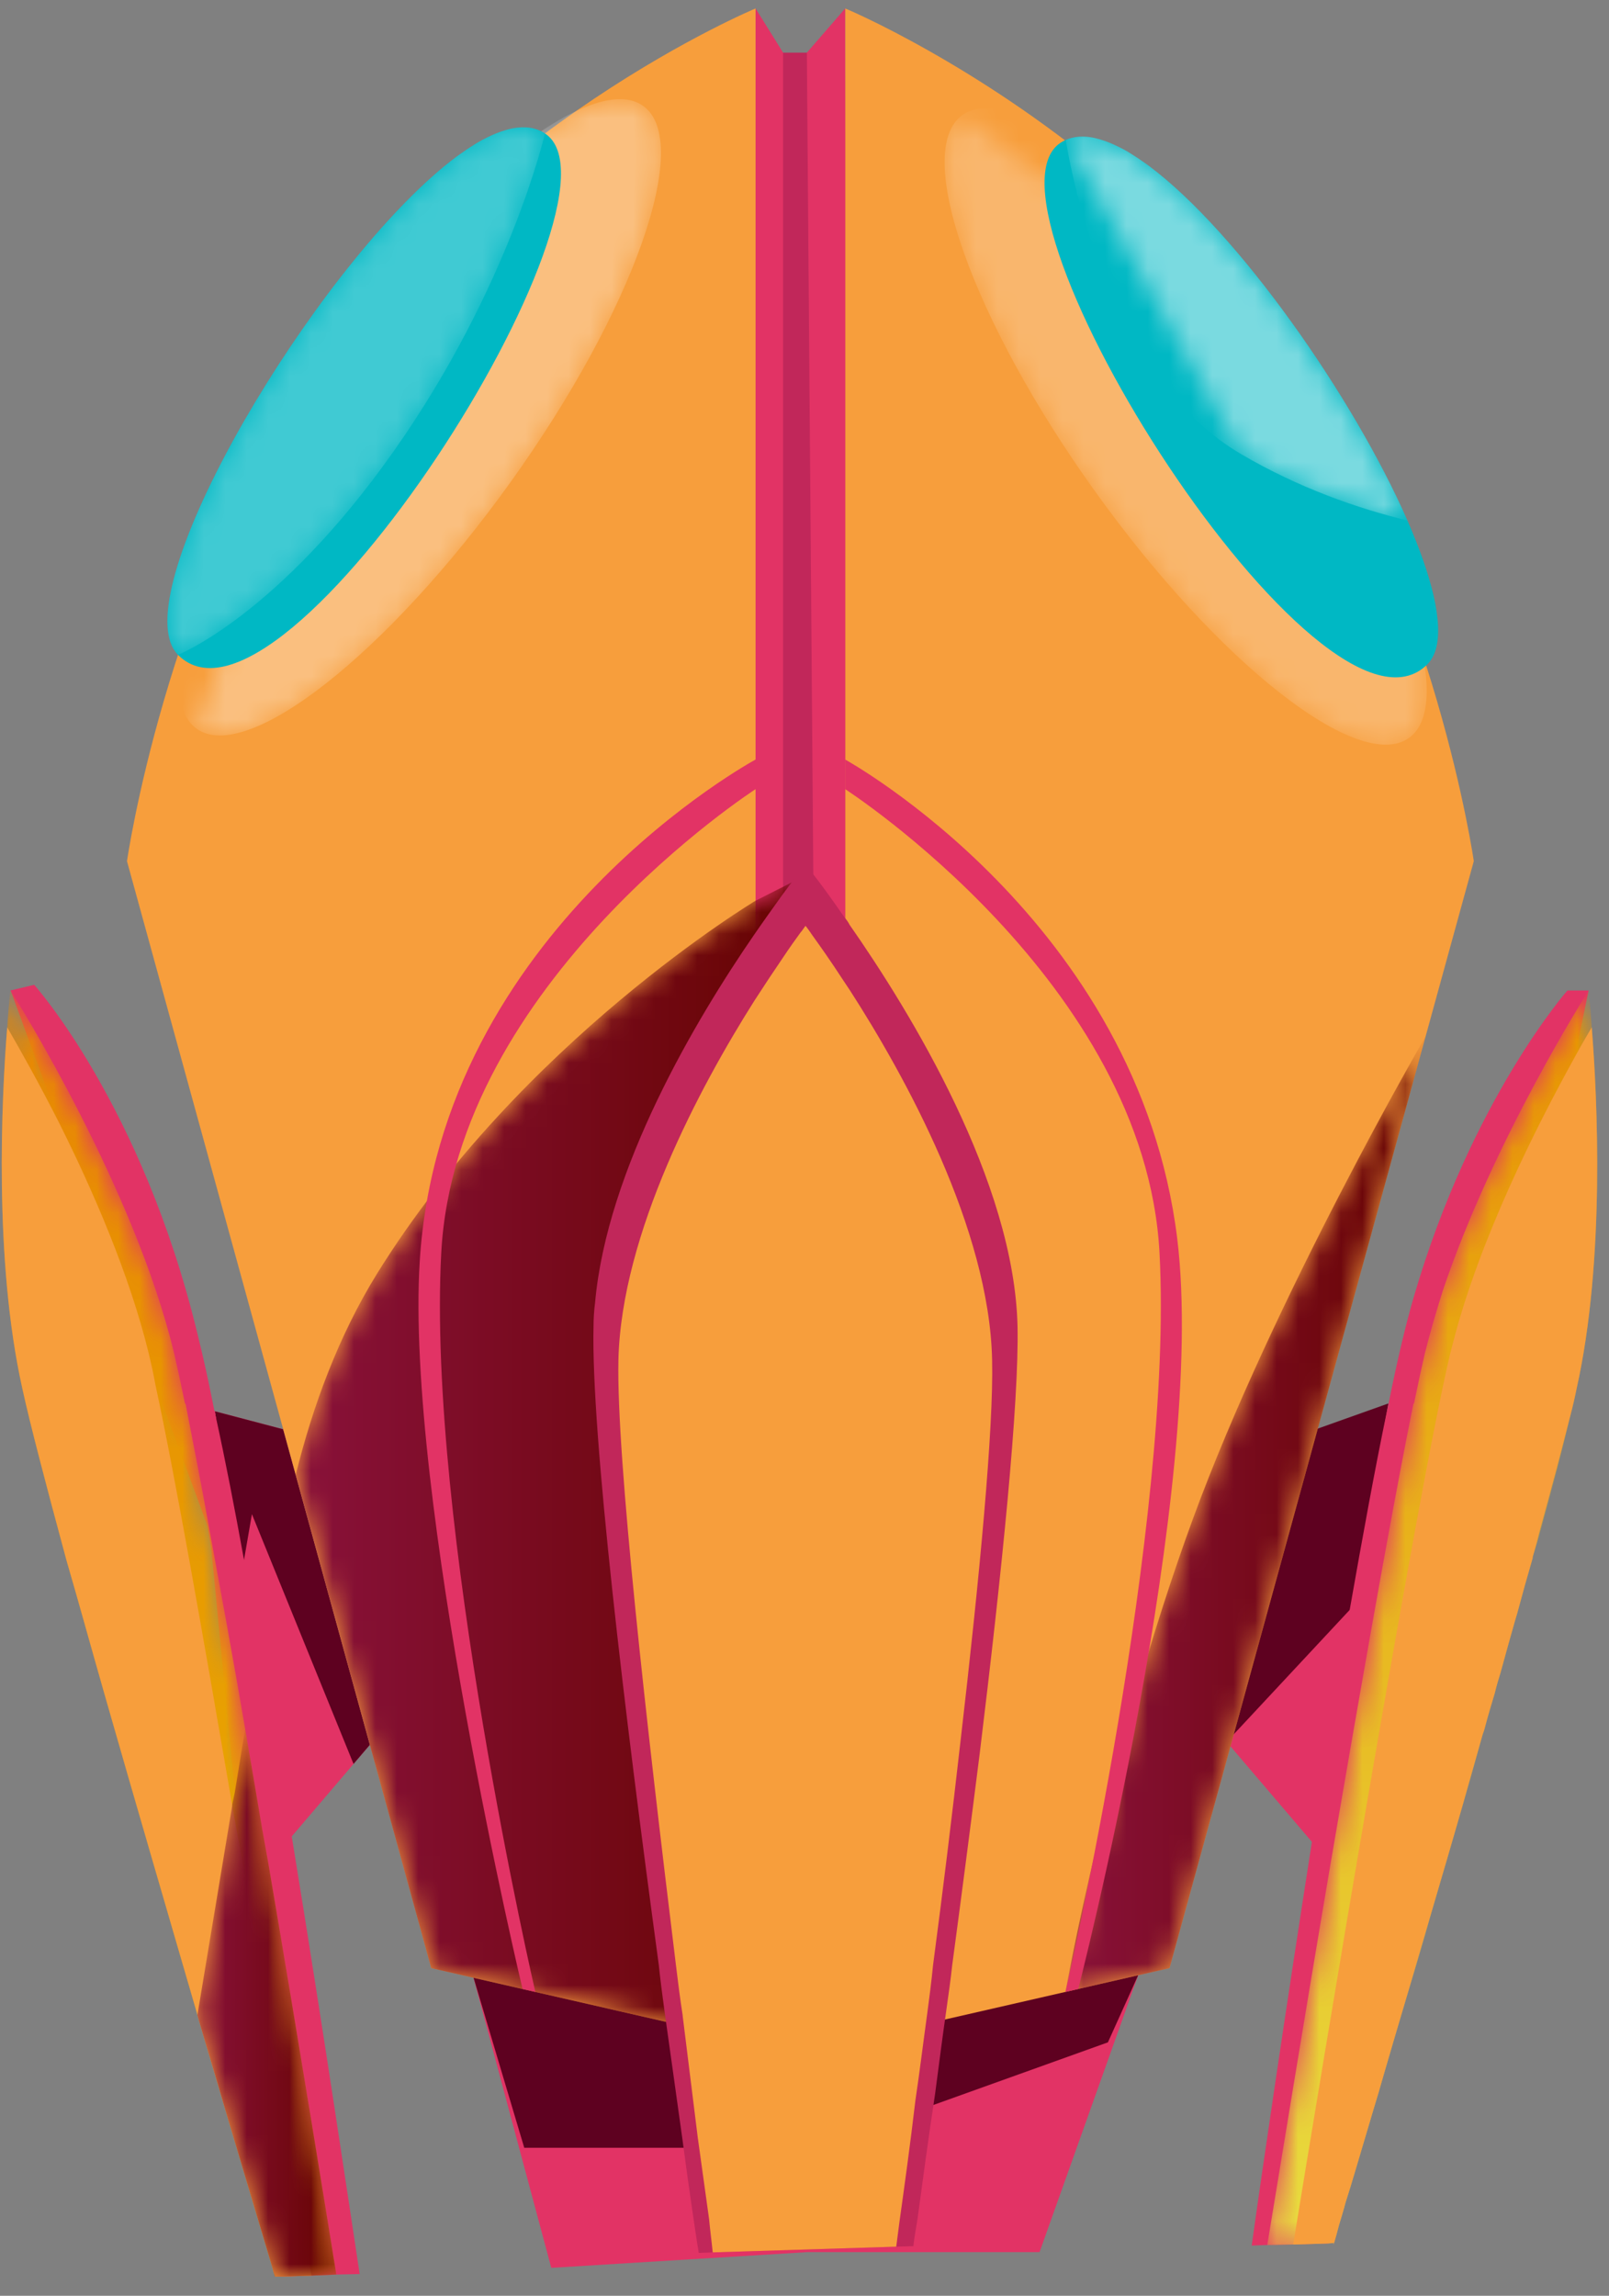 <?xml version="1.0" encoding="UTF-8"?>
<svg width="75px" height="107px" viewBox="0 0 75 107" version="1.1" xmlns="http://www.w3.org/2000/svg" xmlns:xlink="http://www.w3.org/1999/xlink">
    <rect x="0" y="0" width="75" height="107" fill="#808080" stroke="none"/>
    <!-- Generator: Sketch 53.1 (72631) - https://sketchapp.com -->
    <title>Group 72ALienship</title>
    <desc>Created with Sketch.</desc>
    <defs>
        <path d="M7.351,12.402 C13.1,4.387 19.651,-0.756 21.982,0.917 C24.313,2.589 21.542,10.442 15.793,18.458 C10.043,26.473 3.493,31.616 1.162,29.943" id="path-1"></path>
        <linearGradient x1="60.784%" y1="60.208%" x2="39.215%" y2="39.791%" id="linearGradient-3">
            <stop stop-color="#FFFFFF" offset="0%"></stop>
            <stop stop-color="#FFFFFF" offset="100%"></stop>
        </linearGradient>
        <path d="M0.914,24.817 C-0.274,20.762 8.297,6.739 14.282,2.28 C14.39,2.201 14.491,2.129 14.599,2.057 C14.699,1.985 14.8,1.913 14.908,1.848 C15.103,1.718 15.29,1.603 15.477,1.503 C15.787,1.344 16.075,1.207 16.349,1.113 C16.536,1.049 16.716,0.998 16.889,0.962 C17.472,0.854 17.977,0.919 18.401,1.2 C18.401,1.2 16.781,8.295 11.379,15.972 C5.977,23.657 1.296,25.501 1.296,25.501" id="path-4"></path>
        <linearGradient x1="100.003%" y1="50.001%" x2="-0.001%" y2="50.001%" id="linearGradient-6">
            <stop stop-color="#FFFFFF" offset="0%"></stop>
            <stop stop-color="#FFFFFF" offset="100%"></stop>
        </linearGradient>
        <path d="M15.489,11.831 C21.238,19.847 24.009,27.7 21.678,29.372 C19.347,31.044 12.796,25.902 7.046,17.886 C1.297,9.871 -1.474,2.017 0.857,0.345" id="path-7"></path>
        <linearGradient x1="39.215%" y1="60.209%" x2="60.785%" y2="39.792%" id="linearGradient-9">
            <stop stop-color="#FFFFFF" offset="0%"></stop>
            <stop stop-color="#FFFFFF" offset="100%"></stop>
        </linearGradient>
        <path d="M0.674,0.503 C1.048,0.337 1.473,0.308 1.949,0.394 C2.122,0.43 2.302,0.481 2.489,0.546 C2.763,0.639 3.051,0.776 3.361,0.935 C3.548,1.035 3.735,1.151 3.929,1.28 C4.037,1.345 4.138,1.417 4.239,1.489 C4.347,1.561 4.448,1.633 4.556,1.713 C8.698,4.802 14.078,12.473 16.606,18.242 C14.279,17.673 11.557,16.73 8.863,15.152" id="path-10"></path>
        <linearGradient x1="99.998%" y1="50%" x2="-0.001%" y2="50%" id="linearGradient-12">
            <stop stop-color="#FFFFFF" offset="0%"></stop>
            <stop stop-color="#FFFFFF" offset="100%"></stop>
        </linearGradient>
        <path d="M0.784,28.718 C1.583,25.498 2.779,22.25 4.558,19.369 C11.278,8.507 22.219,1.96 22.219,1.96 L24.61,0.75 L22.219,37.274 L21.066,54.906 L20.756,54.834 L7.101,51.708" id="path-13"></path>
        <linearGradient x1="100%" y1="50%" x2="0.001%" y2="50%" id="linearGradient-15">
            <stop stop-color="#660400" offset="0%"></stop>
            <stop stop-color="#89113A" offset="100%"></stop>
        </linearGradient>
        <path d="M17.452,0.283 L5.515,43.707 L0.663,44.818 C0.663,44.818 2.691,33.46 6.597,22.792 C10.388,12.435 17.452,0.283 17.452,0.283 Z" id="path-16"></path>
        <linearGradient x1="100%" y1="50%" x2="-0.003%" y2="50%" id="linearGradient-18">
            <stop stop-color="#660400" offset="0%"></stop>
            <stop stop-color="#89113A" offset="100%"></stop>
        </linearGradient>
        <path d="M8.262,14.109 C7.948,15.1 7.658,16.09 7.416,17.058 L7.416,17.058 C7.271,17.685 7.102,18.459 6.909,19.4 L6.909,19.4 L6.885,19.4 C6.16,22.953 5.145,28.582 4.106,34.549 L4.106,34.549 C3.744,36.627 3.381,38.753 3.019,40.856 L3.019,40.856 C1.762,48.249 0.627,55.256 0.071,58.613 L0.071,58.613 L1.28,58.59 L2.922,58.542 L3.163,58.517 L3.188,58.517 C3.261,58.275 3.333,58.01 3.406,57.72 L3.406,57.72 C3.502,57.381 3.622,57.019 3.72,56.633 L3.72,56.633 C4.034,55.666 4.348,54.555 4.71,53.347 L4.71,53.347 C4.879,52.767 5.072,52.139 5.266,51.486 L5.266,51.486 C5.701,49.964 6.184,48.345 6.691,46.63 L6.691,46.63 C7.03,45.518 7.367,44.407 7.682,43.248 L7.682,43.248 C8.189,41.532 8.697,39.793 9.204,38.029 L9.204,38.029 C9.518,36.966 9.808,35.903 10.098,34.863 L10.098,34.863 C10.122,34.767 10.17,34.671 10.194,34.574 L10.194,34.574 C10.339,34.018 10.508,33.438 10.678,32.882 L10.678,32.882 C10.75,32.568 10.847,32.254 10.944,31.94 L10.944,31.94 C11.161,31.143 11.379,30.37 11.596,29.597 L11.596,29.597 C11.644,29.452 11.668,29.331 11.717,29.186 L11.717,29.186 C11.958,28.292 12.2,27.422 12.441,26.6 L12.441,26.6 L12.441,26.553 C12.562,26.166 12.683,25.78 12.78,25.393 L12.78,25.393 C13.384,23.243 13.867,21.358 14.206,19.932 L14.206,19.932 C14.326,19.473 14.422,19.039 14.495,18.676 L14.495,18.676 C15.824,12.708 15.462,5.17 15.196,1.86 L15.196,1.86 C15.124,0.773 15.051,0.145 15.051,0.145 L15.051,0.145 C15.051,0.145 10.63,7.079 8.262,14.109" id="path-19"></path>
        <linearGradient x1="50.001%" y1="100.001%" x2="50.001%" y2="-0.001%" id="linearGradient-21">
            <stop stop-color="#E8DB3F" offset="0%"></stop>
            <stop stop-color="#E89300" offset="100%"></stop>
        </linearGradient>
        <path d="M0.336,1.86 C0.071,5.17 -0.292,12.708 1.037,18.676 L1.037,18.676 C1.4,20.343 2.149,23.194 3.09,26.673 L3.09,26.673 C3.646,28.582 4.226,30.684 4.854,32.882 L4.854,32.882 C6.255,37.788 7.826,43.151 9.203,47.886 L9.203,47.886 L9.203,47.911 C9.324,48.321 9.445,48.732 9.566,49.143 L9.566,49.143 C9.928,50.351 10.266,51.486 10.581,52.574 L10.581,52.574 C11.499,55.642 12.248,58.179 12.707,59.701 L12.707,59.701 C12.731,59.846 12.779,59.967 12.803,60.088 L12.803,60.088 L13.069,60.088 L14.518,60.039 L15.678,59.99 C15.292,57.599 13.987,49.505 12.513,40.856 L12.513,40.856 C12.417,40.325 12.32,39.768 12.223,39.237 L12.223,39.237 C11.958,37.666 11.691,36.096 11.426,34.549 L11.426,34.549 C10.871,31.288 10.29,28.147 9.783,25.393 L9.783,25.393 C9.372,23.073 8.962,21.02 8.648,19.4 L8.648,19.4 L8.623,19.4 C8.431,18.459 8.262,17.685 8.116,17.058 L8.116,17.058 C6.28,9.398 0.844,0.7 0.505,0.169 L0.505,0.169 L0.481,0.145 C0.481,0.145 0.409,0.773 0.336,1.86" id="path-22"></path>
        <linearGradient x1="50.001%" y1="100%" x2="50.001%" y2="-0.001%" id="linearGradient-24">
            <stop stop-color="#E8B300" offset="0%"></stop>
            <stop stop-color="#E88702" offset="100%"></stop>
        </linearGradient>
        <path d="M0.203,13.886 L1.822,4.15 L1.822,4.101 L1.943,3.521 L2.402,0.719 L2.426,0.55 C2.692,2.096 2.958,3.666 3.223,5.237 C3.32,5.768 3.417,6.324 3.513,6.856 C4.987,15.505 6.292,23.599 6.678,25.991 L5.519,26.039 L4.069,26.088 L3.803,26.088 C3.779,25.967 3.731,25.846 3.707,25.701 C3.248,24.179 2.499,21.642 1.581,18.574 C1.266,17.487 0.928,16.351 0.566,15.143 C0.445,14.732 0.324,14.321 0.203,13.91 L0.203,13.886 Z" id="path-25"></path>
        <linearGradient x1="100.006%" y1="49.999%" x2="0.003%" y2="49.999%" id="linearGradient-27">
            <stop stop-color="#660400" offset="0%"></stop>
            <stop stop-color="#89113A" offset="100%"></stop>
        </linearGradient>
    </defs>
    <g id="Page-1" stroke="none" stroke-width="1" fill="none" fill-rule="evenodd">
        <g id="Desktop-HD" transform="translate(-451, -3395)">
            <g id="Group-72" transform="translate(451, 3395.393)">
                <polygon id="Fill-376" fill="#E23365" points="17.241 80.926 12.504 86.481 8.633 65.017 13.198 66.221"></polygon>
                <polygon id="Fill-378" fill="#5E0120" points="16.479 81.82 11.743 70.178 11.143 73.645 10.022 65.385 13.198 66.222 17.241 80.927"></polygon>
                <polygon id="Fill-380" fill="#E23365" points="57.293 80.926 62.03 86.481 65.901 65.017 61.335 66.221"></polygon>
                <polygon id="Fill-382" fill="#5E0120" points="64.716 65.018 63.002 74.545 57.294 80.667 61.336 66.222"></polygon>
                <polygon id="Fill-384" fill="#E23365" points="53.053 91.669 48.457 104.571 37.644 104.571 25.697 105.305 22.04 91.669"></polygon>
                <polygon id="Fill-386" fill="#5E0120" points="51.643 94.795 37.946 99.709 24.437 99.709 22.04 91.669 53.053 91.669"></polygon>
                <polygon id="Fill-388" fill="#C1275A" points="39.395 2.061 35.219 2.061 35.219 92.843 40.002 92.843"></polygon>
                <path d="M39.397,3.55271368e-14 L39.397,94.795 L54.515,91.334 L62.522,62.202 L68.698,39.743 C68.698,39.743 66.917,27.296 60.299,17.285 C55.159,9.513 47.779,4.508 43.3,1.977 C40.948,0.644 39.397,3.55271368e-14 39.397,3.55271368e-14" id="Fill-390" fill="#F79E3C"></path>
                <path d="M5.919,39.744 L13.201,66.22 L13.784,68.345 L20.101,91.335 L33.757,94.461 L34.066,94.533 L35.219,94.792 L35.219,0.001 C35.219,0.001 22.16,5.431 14.317,17.287 C7.698,27.298 5.919,39.744 5.919,39.744" id="Fill-392" fill="#F79E3C"></path>
                <polygon id="Fill-394" fill="#E23365" points="39.395 0.002 37.61 2.061 38.322 92.843 39.395 94.795"></polygon>
                <polygon id="Fill-396" fill="#E23365" points="35.22 0.002 36.502 2.061 36.502 92.843 35.22 94.795"></polygon>
                <g id="Group-400" opacity="0.346" transform="translate(8, 3.627)">
                    <mask id="mask-2" fill="white">
                        <use xlink:href="#path-1"></use>
                    </mask>
                    <g id="Clip-399"></g>
                    <path d="M7.351,12.402 C1.601,20.418 -1.17,28.271 1.162,29.943 C3.493,31.616 10.043,26.473 15.793,18.458 C21.542,10.442 24.313,2.589 21.982,0.917 C19.651,-0.756 13.1,4.387 7.351,12.402" id="Fill-398" fill="url(#linearGradient-3)" mask="url(#mask-2)"></path>
                </g>
                <path d="M7.914,29.444 C7.993,29.718 8.123,29.948 8.296,30.128 C13.201,35.069 29.846,8.744 25.402,5.827 C24.977,5.546 24.472,5.481 23.889,5.59 C23.716,5.626 23.536,5.676 23.349,5.741 C23.075,5.834 22.787,5.971 22.477,6.13 C22.29,6.231 22.103,6.346 21.908,6.475 C21.801,6.54 21.699,6.612 21.599,6.684 C21.491,6.756 21.39,6.828 21.282,6.907 C15.297,11.366 6.726,25.389 7.914,29.444" id="Fill-401" fill="#00B8C4"></path>
                <g id="Group-405" opacity="0.25" transform="translate(7, 4.627)">
                    <mask id="mask-5" fill="white">
                        <use xlink:href="#path-4"></use>
                    </mask>
                    <g id="Clip-404"></g>
                    <path d="M0.914,24.817 C0.993,25.091 1.123,25.321 1.296,25.501 C1.296,25.501 5.977,23.657 11.379,15.972 C16.781,8.295 18.401,1.2 18.401,1.2 C17.977,0.919 17.472,0.854 16.889,0.962 C16.716,0.998 16.536,1.049 16.349,1.113 C16.075,1.207 15.787,1.344 15.477,1.503 C15.29,1.603 15.103,1.718 14.908,1.848 C14.8,1.913 14.699,1.985 14.599,2.057 C14.491,2.129 14.39,2.201 14.282,2.28 C8.297,6.739 -0.274,20.762 0.914,24.817" id="Fill-403" fill="url(#linearGradient-6)" mask="url(#mask-5)"></path>
                </g>
                <g id="Group-408" opacity="0.25" transform="translate(44, 4.627)">
                    <mask id="mask-8" fill="white">
                        <use xlink:href="#path-7"></use>
                    </mask>
                    <g id="Clip-407"></g>
                    <path d="M15.489,11.831 C21.238,19.847 24.009,27.7 21.678,29.372 C19.347,31.044 12.796,25.902 7.046,17.886 C1.297,9.871 -1.474,2.017 0.857,0.345 C3.188,-1.327 9.739,3.815 15.489,11.831" id="Fill-406" fill="url(#linearGradient-9)" mask="url(#mask-8)"></path>
                </g>
                <path d="M66.542,30.561 C66.715,30.381 66.844,30.15 66.924,29.877 C67.291,28.631 66.729,26.441 65.606,23.87 C63.078,18.101 57.697,10.43 53.556,7.34 C53.448,7.261 53.347,7.189 53.239,7.117 C53.138,7.045 53.037,6.973 52.929,6.908 C52.735,6.778 52.548,6.663 52.36,6.562 C52.05,6.404 51.762,6.267 51.489,6.173 C51.301,6.108 51.121,6.058 50.949,6.022 C50.473,5.936 50.048,5.964 49.674,6.13 C49.595,6.166 49.515,6.209 49.436,6.26 C44.992,9.177 61.637,35.502 66.542,30.561" id="Fill-409" fill="#00B8C4"></path>
                <path d="M51.716,9.566 C50.328,9.171 54.312,17.463 55.257,16.889 C55.8,16.559 53.215,9.993 51.716,9.566" id="Fill-411" fill="#00B8C4"></path>
                <path d="M55.44,17.069 C55.05,17.339 56.19,19.35 56.46,19.17 C56.842,18.916 55.761,16.847 55.44,17.069" id="Fill-413" fill="#00B8C4"></path>
                <g id="Group-417" opacity="0.48" transform="translate(49, 5.627)">
                    <mask id="mask-11" fill="white">
                        <use xlink:href="#path-10"></use>
                    </mask>
                    <g id="Clip-416"></g>
                    <path d="M0.674,0.503 C1.07,2.872 2.921,11.688 8.863,15.152 C11.557,16.73 14.279,17.673 16.606,18.242 C14.078,12.473 8.698,4.802 4.556,1.713 C4.448,1.633 4.347,1.561 4.239,1.489 C4.138,1.417 4.037,1.345 3.929,1.28 C3.735,1.151 3.548,1.035 3.361,0.935 C3.051,0.776 2.763,0.639 2.489,0.546 C2.302,0.481 2.122,0.43 1.949,0.394 C1.473,0.308 1.048,0.337 0.674,0.503" id="Fill-415" fill="url(#linearGradient-12)" mask="url(#mask-11)"></path>
                </g>
                <g id="Group-420" transform="translate(13, 39.627)">
                    <mask id="mask-14" fill="white">
                        <use xlink:href="#path-13"></use>
                    </mask>
                    <g id="Clip-419"></g>
                    <path d="M0.784,28.718 L7.101,51.708 L20.756,54.834 L21.066,54.906 L22.219,37.274 L24.61,0.75 L22.219,1.96 C22.219,1.96 11.278,8.507 4.558,19.369 C2.779,22.25 1.583,25.498 0.784,28.718" id="Fill-418" fill="url(#linearGradient-15)" mask="url(#mask-14)"></path>
                </g>
                <path d="M30.71,91.199 C30.783,91.924 30.879,92.625 30.976,93.349 C31.266,95.379 31.532,97.36 31.797,99.22 C31.966,100.501 32.136,101.733 32.305,102.869 C32.401,103.473 32.474,104.052 32.571,104.608 L33.223,104.584 L41.776,104.318 L42.573,104.294 C42.621,103.884 42.694,103.473 42.766,103.038 C43.008,101.25 43.274,99.269 43.588,97.191 C43.757,95.91 43.926,94.581 44.12,93.228 C44.216,92.552 44.313,91.876 44.385,91.199 C44.82,87.961 45.255,84.603 45.666,81.341 C46.705,72.837 47.502,64.985 47.43,61.433 C47.284,54.692 42.452,46.791 39.601,42.708 C39.529,42.563 39.432,42.442 39.335,42.322 C38.683,41.38 38.152,40.655 37.837,40.268 C37.644,40.027 37.548,39.906 37.548,39.906 L37.523,39.93 C37.427,40.075 37.016,40.558 36.436,41.355 C36.074,41.863 35.639,42.467 35.156,43.167 C32.426,47.13 28.294,54.088 27.738,60.321 C27.69,60.684 27.666,61.07 27.666,61.433 C27.545,66.338 29.116,79.481 30.71,91.199" id="Fill-421" fill="#C1275A"></path>
                <path d="M31.508,91.199 C31.605,91.996 31.701,92.769 31.822,93.543 L31.822,93.567 C32.063,95.524 32.304,97.433 32.523,99.22 C32.715,100.573 32.885,101.854 33.053,103.038 C33.102,103.569 33.175,104.101 33.222,104.584 L41.776,104.318 C41.825,103.956 41.873,103.593 41.92,103.207 C42.163,101.467 42.428,99.559 42.669,97.505 C42.864,96.2 43.032,94.823 43.225,93.422 C43.322,92.697 43.419,91.948 43.492,91.199 C43.95,87.744 44.386,84.168 44.772,80.761 C45.666,73.078 46.319,66.144 46.245,63.003 C46.124,56.866 42.163,49.715 39.626,45.777 C39.529,45.632 39.432,45.487 39.336,45.342 C38.708,44.375 38.175,43.626 37.861,43.192 C37.669,42.902 37.547,42.757 37.547,42.757 C37.547,42.757 37.475,42.853 37.355,43.023 L37.331,43.046 C37.136,43.312 36.822,43.747 36.437,44.327 C36.074,44.859 35.639,45.511 35.156,46.26 C32.62,50.271 28.971,57.084 28.826,62.979 L28.826,63.003 C28.729,67.521 30.131,79.964 31.508,91.199" id="Fill-423" fill="#F79E3C"></path>
                <g id="Group-427" transform="translate(49, 47.627)">
                    <mask id="mask-17" fill="white">
                        <use xlink:href="#path-16"></use>
                    </mask>
                    <g id="Clip-426"></g>
                    <path d="M17.452,0.283 C17.452,0.283 10.388,12.435 6.597,22.792 C2.691,33.46 0.663,44.818 0.663,44.818 L5.515,43.707 L17.452,0.283 Z" id="Fill-425" fill="url(#linearGradient-18)" mask="url(#mask-17)"></path>
                </g>
                <path d="M49.663,92.445 C49.663,92.445 54.724,70.599 54.048,57.995 C53.372,45.39 39.396,36.387 39.396,36.387 L39.396,35.007 C39.396,35.007 53.053,42.509 54.874,57.335 C56.295,68.9 50.26,92.308 50.26,92.308 L49.663,92.445 Z" id="Fill-428" fill="#E23365"></path>
                <path d="M24.953,92.445 C24.953,92.445 19.892,70.599 20.568,57.995 C21.244,45.39 35.22,36.387 35.22,36.387 L35.22,35.007 C35.22,35.007 20.517,42.94 19.565,58.394 C18.889,69.339 24.356,92.308 24.356,92.308 L24.953,92.445 Z" id="Fill-430" fill="#E23365"></path>
                <path d="M58.346,104.265 L59.071,104.241 L60.279,104.217 L61.922,104.168 L69.629,67.033 L73.398,48.888 L74.051,45.772 L73.06,45.772 C73.06,45.772 68.59,50.846 65.908,60.027 C65.546,61.259 65.135,62.974 64.724,65.028 C64.701,65.124 64.676,65.245 64.652,65.366 C64.096,68.024 63.517,71.213 62.912,74.644 C62.309,78.123 61.705,81.844 61.149,85.468 C59.916,93.368 58.829,100.786 58.346,104.265" id="Fill-432" fill="#E23365"></path>
                <g id="Group-437" transform="translate(59, 45.627)">
                    <mask id="mask-20" fill="white">
                        <use xlink:href="#path-19"></use>
                    </mask>
                    <g id="Clip-436"></g>
                    <path d="M8.262,14.109 C7.948,15.1 7.658,16.09 7.416,17.058 L7.416,17.058 C7.271,17.685 7.102,18.459 6.909,19.4 L6.909,19.4 L6.885,19.4 C6.16,22.953 5.145,28.582 4.106,34.549 L4.106,34.549 C3.744,36.627 3.381,38.753 3.019,40.856 L3.019,40.856 C1.762,48.249 0.627,55.256 0.071,58.613 L0.071,58.613 L1.28,58.59 L2.922,58.542 L3.163,58.517 L3.188,58.517 C3.261,58.275 3.333,58.01 3.406,57.72 L3.406,57.72 C3.502,57.381 3.622,57.019 3.72,56.633 L3.72,56.633 C4.034,55.666 4.348,54.555 4.71,53.347 L4.71,53.347 C4.879,52.767 5.072,52.139 5.266,51.486 L5.266,51.486 C5.701,49.964 6.184,48.345 6.691,46.63 L6.691,46.63 C7.03,45.518 7.367,44.407 7.682,43.248 L7.682,43.248 C8.189,41.532 8.697,39.793 9.204,38.029 L9.204,38.029 C9.518,36.966 9.808,35.903 10.098,34.863 L10.098,34.863 C10.122,34.767 10.17,34.671 10.194,34.574 L10.194,34.574 C10.339,34.018 10.508,33.438 10.678,32.882 L10.678,32.882 C10.75,32.568 10.847,32.254 10.944,31.94 L10.944,31.94 C11.161,31.143 11.379,30.37 11.596,29.597 L11.596,29.597 C11.644,29.452 11.668,29.331 11.717,29.186 L11.717,29.186 C11.958,28.292 12.2,27.422 12.441,26.6 L12.441,26.6 L12.441,26.553 C12.562,26.166 12.683,25.78 12.78,25.393 L12.78,25.393 C13.384,23.243 13.867,21.358 14.206,19.932 L14.206,19.932 C14.326,19.473 14.422,19.039 14.495,18.676 L14.495,18.676 C15.824,12.708 15.462,5.17 15.196,1.86 L15.196,1.86 C15.124,0.773 15.051,0.145 15.051,0.145 L15.051,0.145 C15.051,0.145 10.63,7.079 8.262,14.109" id="Fill-435" fill="url(#linearGradient-21)" mask="url(#mask-20)"></path>
                </g>
                <g id="Group-442" transform="translate(0, 44.627)">
                    <path d="M61.922,59.541 L62.164,59.517 C62.164,59.565 62.14,59.613 62.14,59.662 C62.14,59.613 62.164,59.565 62.188,59.517 C62.26,59.275 62.333,59.009 62.405,58.72 C62.502,58.381 62.623,58.019 62.719,57.632 C63.034,56.666 63.348,55.554 63.71,54.346 C63.879,53.767 64.072,53.138 64.266,52.486 C64.701,50.964 65.184,49.345 65.691,47.63 C66.005,46.542 66.344,45.407 66.682,44.247 C67.189,42.532 67.696,40.792 68.204,39.028 C68.494,37.965 68.808,36.902 69.098,35.863 C69.122,35.767 69.17,35.67 69.194,35.574 C69.339,35.018 69.508,34.438 69.678,33.882 C69.75,33.568 69.847,33.254 69.943,32.94 C70.161,32.143 70.378,31.369 70.596,30.596 C70.644,30.451 70.668,30.331 70.717,30.186 C70.958,29.292 71.2,28.422 71.441,27.6 L71.441,27.552 C71.562,27.141 71.659,26.755 71.755,26.368 C72.36,24.218 72.843,22.333 73.205,20.932 C73.326,20.473 73.423,20.038 73.495,19.676 C74.824,13.708 74.461,6.17 74.196,2.86 C73.954,3.271 73.688,3.73 73.398,4.261 C71.635,7.45 69.001,12.645 67.745,17.501 C67.696,17.695 67.648,17.864 67.6,18.057 C66.005,24.774 61.559,51.761 60.279,59.589 L61.922,59.541 Z" id="Fill-438" fill="#F79E3C"></path>
                    <path d="M0.481,1.145 L0.505,1.169 L2.752,7.306 L7.246,19.531 L9.638,26.007 L9.783,26.393 L9.855,27.239 L10.943,38.522 L11.16,40.986 C11.16,41.01 11.16,41.035 11.184,41.083 L13.069,61.088 L14.518,61.04 L15.678,60.991 L16.765,60.967 C16.427,58.768 15.147,50.047 13.6,40.575 C12.875,36.251 12.126,31.781 11.377,27.698 C10.943,25.306 10.508,23.059 10.073,21.078 C10.073,21.029 10.073,21.005 10.049,20.981 C10.049,20.909 10.025,20.836 10,20.764 C9.735,19.411 9.469,18.203 9.203,17.14 C6.618,6.46 1.593,0.879 1.593,0.879 L0.481,1.145 Z" id="Fill-440" fill="#E23365"></path>
                </g>
                <g id="Group-445" transform="translate(0, 45.627)">
                    <mask id="mask-23" fill="white">
                        <use xlink:href="#path-22"></use>
                    </mask>
                    <g id="Clip-444"></g>
                    <path d="M0.336,1.86 C0.071,5.17 -0.292,12.708 1.037,18.676 L1.037,18.676 C1.4,20.343 2.149,23.194 3.09,26.673 L3.09,26.673 C3.646,28.582 4.226,30.684 4.854,32.882 L4.854,32.882 C6.255,37.788 7.826,43.151 9.203,47.886 L9.203,47.886 L9.203,47.911 C9.324,48.321 9.445,48.732 9.566,49.143 L9.566,49.143 C9.928,50.351 10.266,51.486 10.581,52.574 L10.581,52.574 C11.499,55.642 12.248,58.179 12.707,59.701 L12.707,59.701 C12.731,59.846 12.779,59.967 12.803,60.088 L12.803,60.088 L13.069,60.088 L14.518,60.039 L15.678,59.99 C15.292,57.599 13.987,49.505 12.513,40.856 L12.513,40.856 C12.417,40.325 12.32,39.768 12.223,39.237 L12.223,39.237 C11.958,37.666 11.691,36.096 11.426,34.549 L11.426,34.549 C10.871,31.288 10.29,28.147 9.783,25.393 L9.783,25.393 C9.372,23.073 8.962,21.02 8.648,19.4 L8.648,19.4 L8.623,19.4 C8.431,18.459 8.262,17.685 8.116,17.058 L8.116,17.058 C6.28,9.398 0.844,0.7 0.505,0.169 L0.505,0.169 L0.481,0.145 C0.481,0.145 0.409,0.773 0.336,1.86" id="Fill-443" fill="url(#linearGradient-24)" mask="url(#mask-23)"></path>
                </g>
                <path d="M1.037,64.303 C1.4,65.97 2.149,68.821 3.091,72.3 C3.647,74.209 4.226,76.311 4.854,78.509 C6.256,83.414 7.826,88.778 9.203,93.513 L9.203,93.537 C9.324,93.948 9.445,94.359 9.566,94.77 C9.928,95.978 10.266,97.138 10.581,98.201 C11.499,101.269 12.248,103.806 12.707,105.328 C12.731,105.473 12.779,105.594 12.827,105.715 L13.069,105.715 L14.519,105.666 C14.108,103.25 12.707,94.673 11.184,85.709 C11.16,85.661 11.16,85.637 11.16,85.613 C11.04,84.985 10.943,84.381 10.822,83.777 L10.822,83.728 C9.493,75.997 8.14,68.265 7.246,64.158 C7.15,63.602 7.029,63.095 6.932,62.684 C6.038,59.012 4.323,55.074 2.752,51.933 C1.834,50.121 0.965,48.574 0.336,47.487 C0.071,50.797 -0.292,58.335 1.037,64.303" id="Fill-446" fill="#F79E3C"></path>
                <g id="Group-450" transform="translate(9, 79.627)">
                    <mask id="mask-26" fill="white">
                        <use xlink:href="#path-25"></use>
                    </mask>
                    <g id="Clip-449"></g>
                    <path d="M0.203,13.886 L0.203,13.91 C0.324,14.321 0.445,14.732 0.566,15.143 C0.928,16.351 1.266,17.487 1.581,18.574 C2.499,21.642 3.248,24.179 3.707,25.701 C3.731,25.846 3.779,25.967 3.803,26.088 L4.069,26.088 L5.519,26.039 L6.678,25.991 C6.292,23.599 4.987,15.505 3.513,6.856 C3.417,6.324 3.32,5.768 3.223,5.237 C2.958,3.666 2.692,2.096 2.426,0.55 L2.402,0.719 L1.943,3.521 L1.822,4.101 L1.822,4.15 L0.203,13.886 Z" id="Fill-448" fill="url(#linearGradient-27)" mask="url(#mask-26)"></path>
                </g>
            </g>
        </g>
    </g>
</svg>